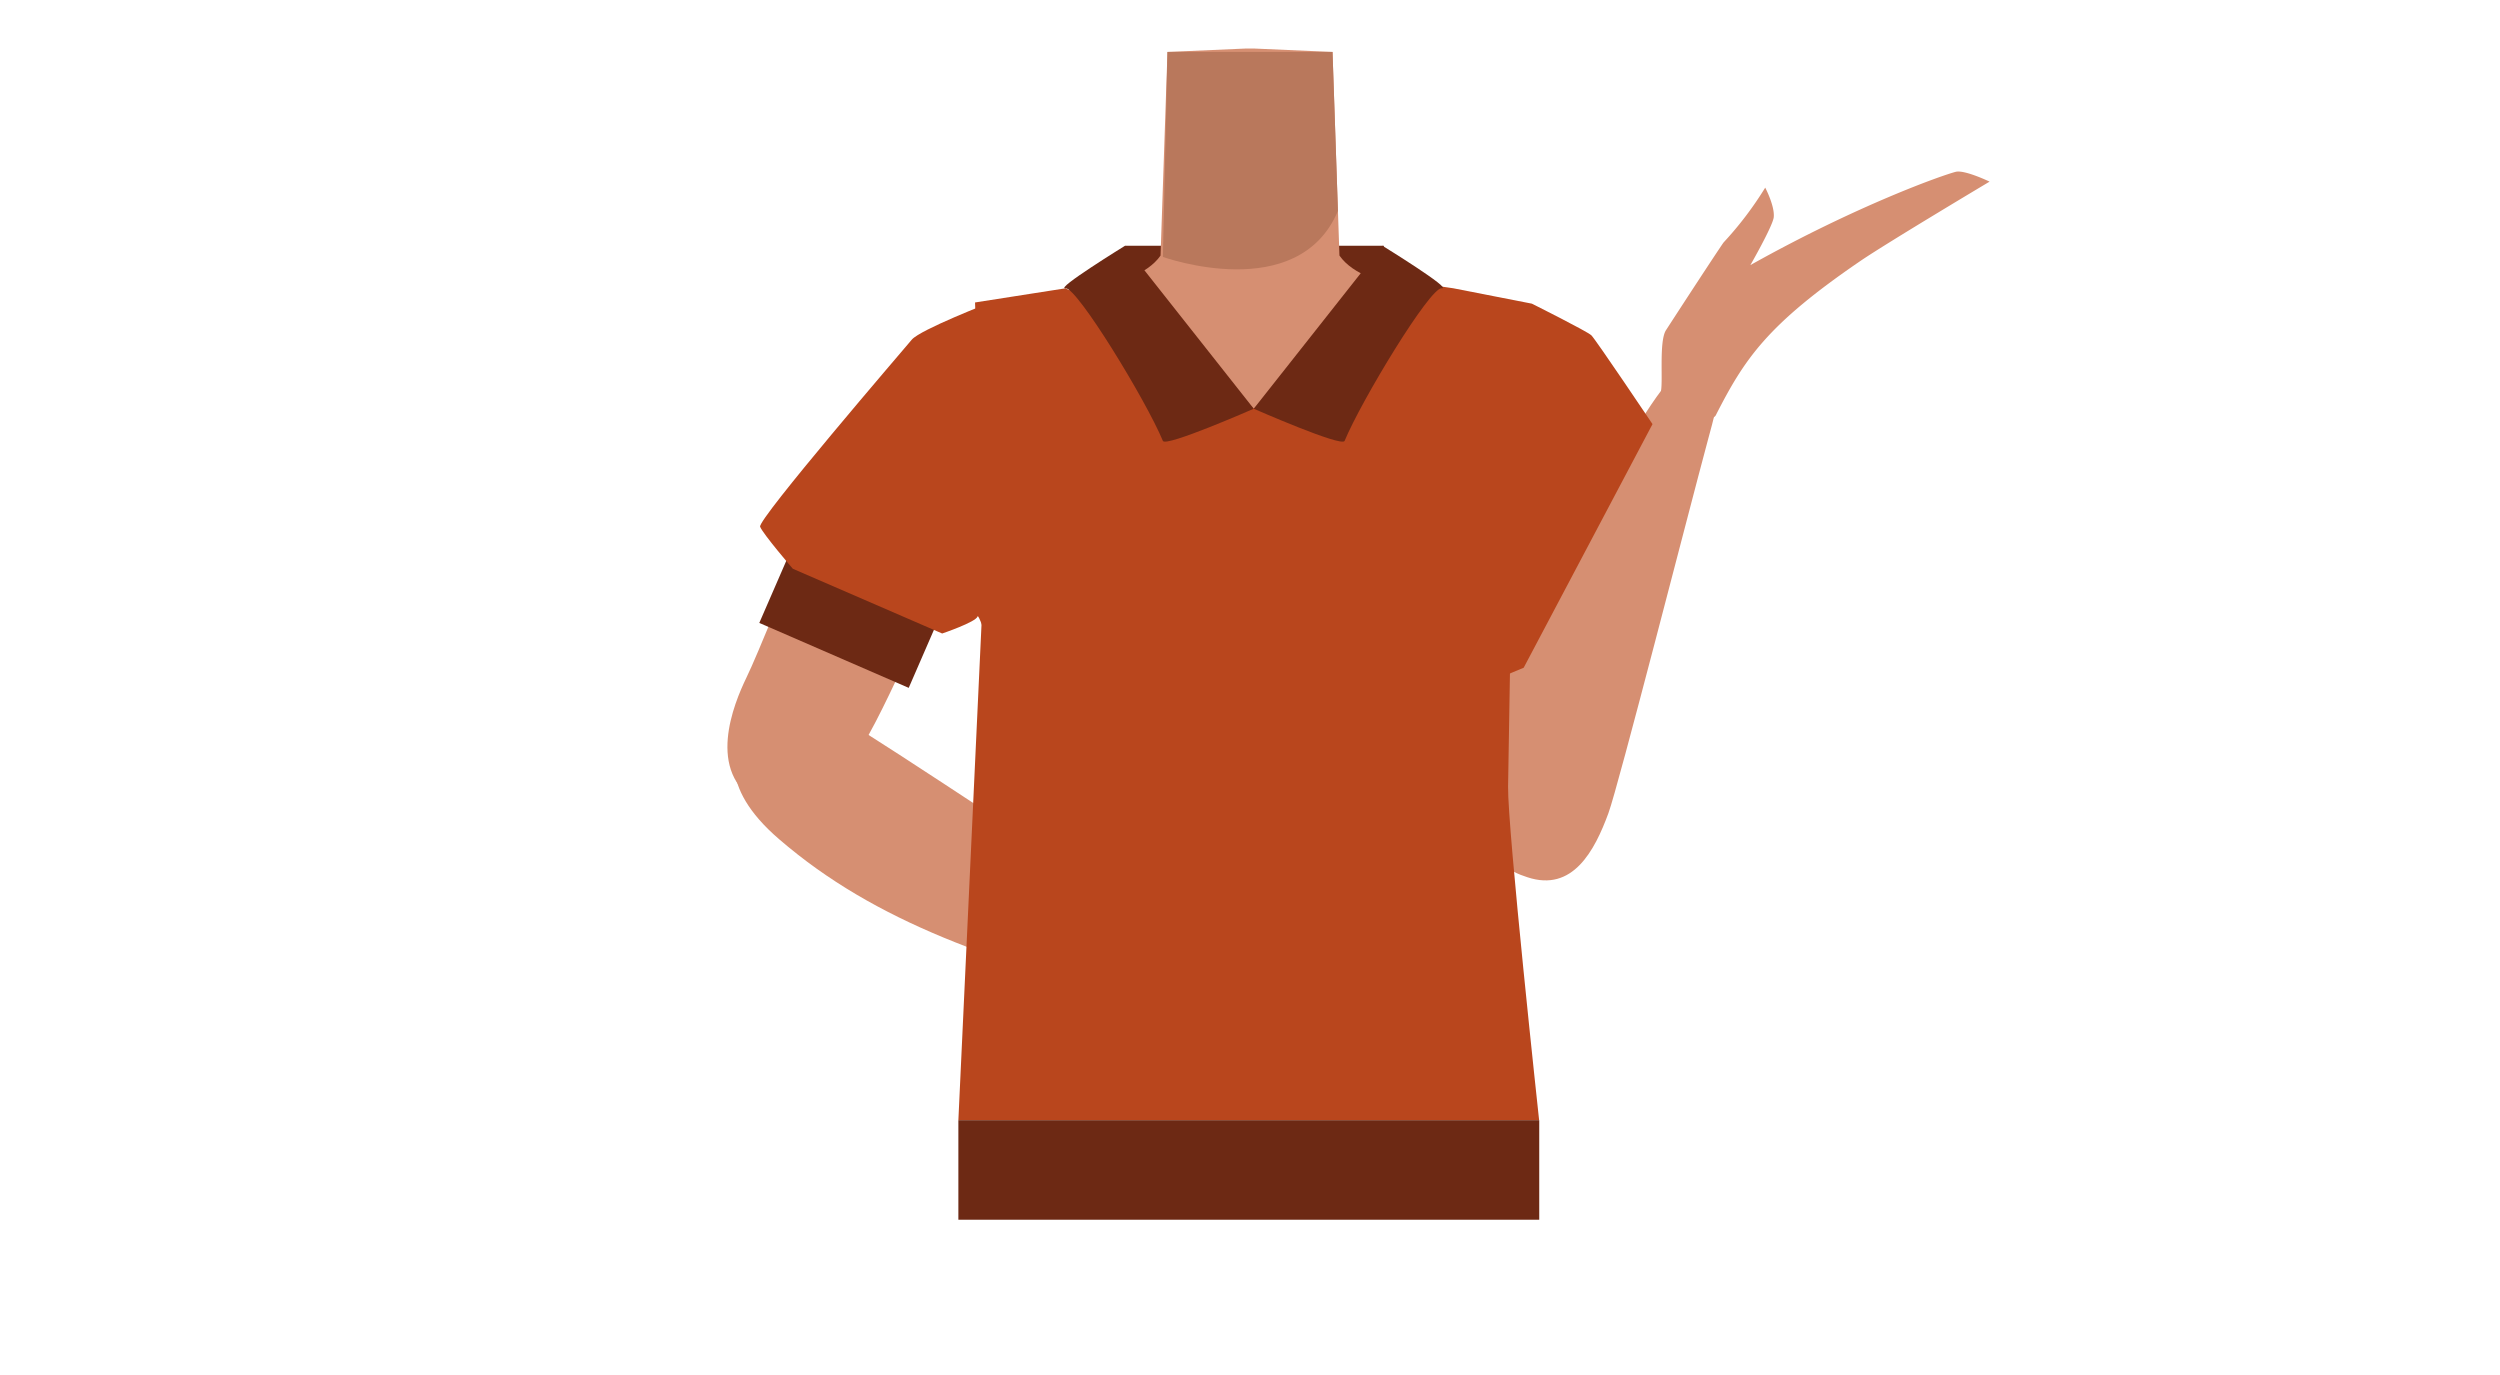 <svg xmlns="http://www.w3.org/2000/svg" viewBox="0 0 588 323.34"><defs><style>.cls-1{fill:#6d2914;}.cls-2{fill:#d68f72;}.cls-3{fill:#b9785c;}.cls-4{fill:#b9461d;}</style></defs><g id="Calque_9" data-name="Calque 9"><rect class="cls-1" x="264.61" y="57.8" width="60.86" height="22.09"/><path class="cls-2" d="M294,162.42c-5.48-3.57-8-.62-13.73,2.52-9.75,5.35-15.83,23.72-26.67,26.21-3.85.89-12.68-15.06-13.71-21.31-1.53-9.33,2.52-27.52-8.39-36.86-9.24-7.9-21.45-3.68-25.46-16.29-7-22,13.45-38.49,23.4-42.35,15.17-5.88,37.14-5.09,43.52-14.23l.94-27.7.69-20.19,18.32-.8h2.18l18.32.8.69,20.19.94,27.7c6.38,9.14,28.35,8.35,43.52,14.23C368.51,78.2,389,94.71,382,116.69c-4,12.61-16.22,8.39-25.46,16.29-10.91,9.34-6.86,27.53-8.39,36.86-1,6.25-9.86,22.2-13.71,21.31-10.84-2.49-16.92-20.86-26.67-26.21-5.74-3.14-8.25-6.09-13.73-2.52"/><path class="cls-3" d="M273.51,60.43s31.77,11.4,41.17-10.81l-1.27-37.4H274.59Z"/><path class="cls-2" d="M250.41,90.57c.21,19.82-12.47,25.35-19,32.42-10.29,11.21-20.73,39.49-28.47,52.19-3.64,6-14.53,18.69-24.52,13.59h0c-12.55-7.13-5.81-23.27-2.89-29.33,6-12.33,25.54-66,38.76-77.09,0,0,12.85-12,25-8,7.81,2.61,11,8,11.08,16.18Z"/><path class="cls-2" d="M174.72,171.72c5.16-10.44,15.63-6.66,24.24-2.11,6.13,3.25,62.74,41,78.25,51.11,8.76,5.69,13.56,8.47,11,14.21-2.34,5.23-12.52,2.44-16.52,1.38C234,226.41,206,217,183.27,197.4,168.34,184.57,173,175.31,174.72,171.72Z"/><path class="cls-2" d="M338,87.15c-8.39,17.95.86,28.24,3.84,37.35,4.73,14.47,2.54,44.54,4.32,59.3.85,7,5.51,23,16.7,22.51h0c14.38-1.29,14.92-18.77,14.77-25.5-.31-13.68,4.05-70.61-3.38-86.22,0,0-6.72-16.27-19.47-17.59-8.19-.86-13.33,2.75-16.78,10.15Z"/><path class="cls-2" d="M359.25,206.33c10.64,3.52,15.78-6.16,19.06-15.1,2.34-6.37,18.73-70.45,23.41-87.81,2.64-9.81,4.31-15-1.35-17.07-5.16-1.93-10.74,6.89-13,10.33-20.93,32.34-35.11,57.81-38.83,86.5C346.13,202,355.6,205.12,359.25,206.33Z"/><path class="cls-2" d="M405.41,57a81.8,81.8,0,0,0,9.77-12.87s2.3,4.38,2,7c-.28,2.13-5.49,11.22-5.49,11.22h0C436.91,48.22,457.06,41.14,460,40.41c2.09-.51,7.95,2.31,7.95,2.31S444,57,437.55,61.39c-21.95,15-27.23,23-34,36.29-1.19,2.33-15.07-.19-13-5.29.73-1.78-.46-12,1.29-14.73C398.85,66.84,405.14,57.29,405.41,57Z"/><path class="cls-4" d="M250.66,67.8c7.88,4.26,44.22,41.25,44.22,41.25L338.14,67.8l18.46,3.64S354.84,175.16,354.7,185,362,263.47,362,263.47H225.41L231.5,133l-2.17-61.86Z"/><rect class="cls-1" x="180.29" y="138.32" width="38.32" height="16.51" transform="translate(74.95 -67.35) rotate(23.49)"/><path class="cls-4" d="M233,71.12s-16.57,6.41-18.55,8.77-36.33,42.31-35.67,44,7.69,9.88,7.69,9.88L221.6,149s7.94-2.69,8.32-4,6.11,17.51,6.14,18.5,116.43-4,116.43-4l5.88-2.45,30.3-57.3s-13.39-19.93-14.38-20.88-14-7.45-14-7.45L341.81,67.8s-15.13-2.2-15.09-2.18-31.84,30.51-31.84,30.51-30.28-31.9-30.41-30.51-10.14,2.18-10.14,2.18Z"/><path class="cls-1" d="M273.51,103.7c.64,1.54,21.37-7.57,21.37-7.57L264.61,57.8s-16.68,10.28-14,10S269.54,94.13,273.51,103.7Z"/><path class="cls-1" d="M316.25,103.7c-.64,1.54-21.37-7.57-21.37-7.57L325.15,57.8s16.68,10.28,13.94,10S320.22,94.13,316.25,103.7Z"/></g><g id="Calque_10" data-name="Calque 10"><rect class="cls-1" x="225.41" y="263.47" width="136.62" height="23.41"/></g></svg>